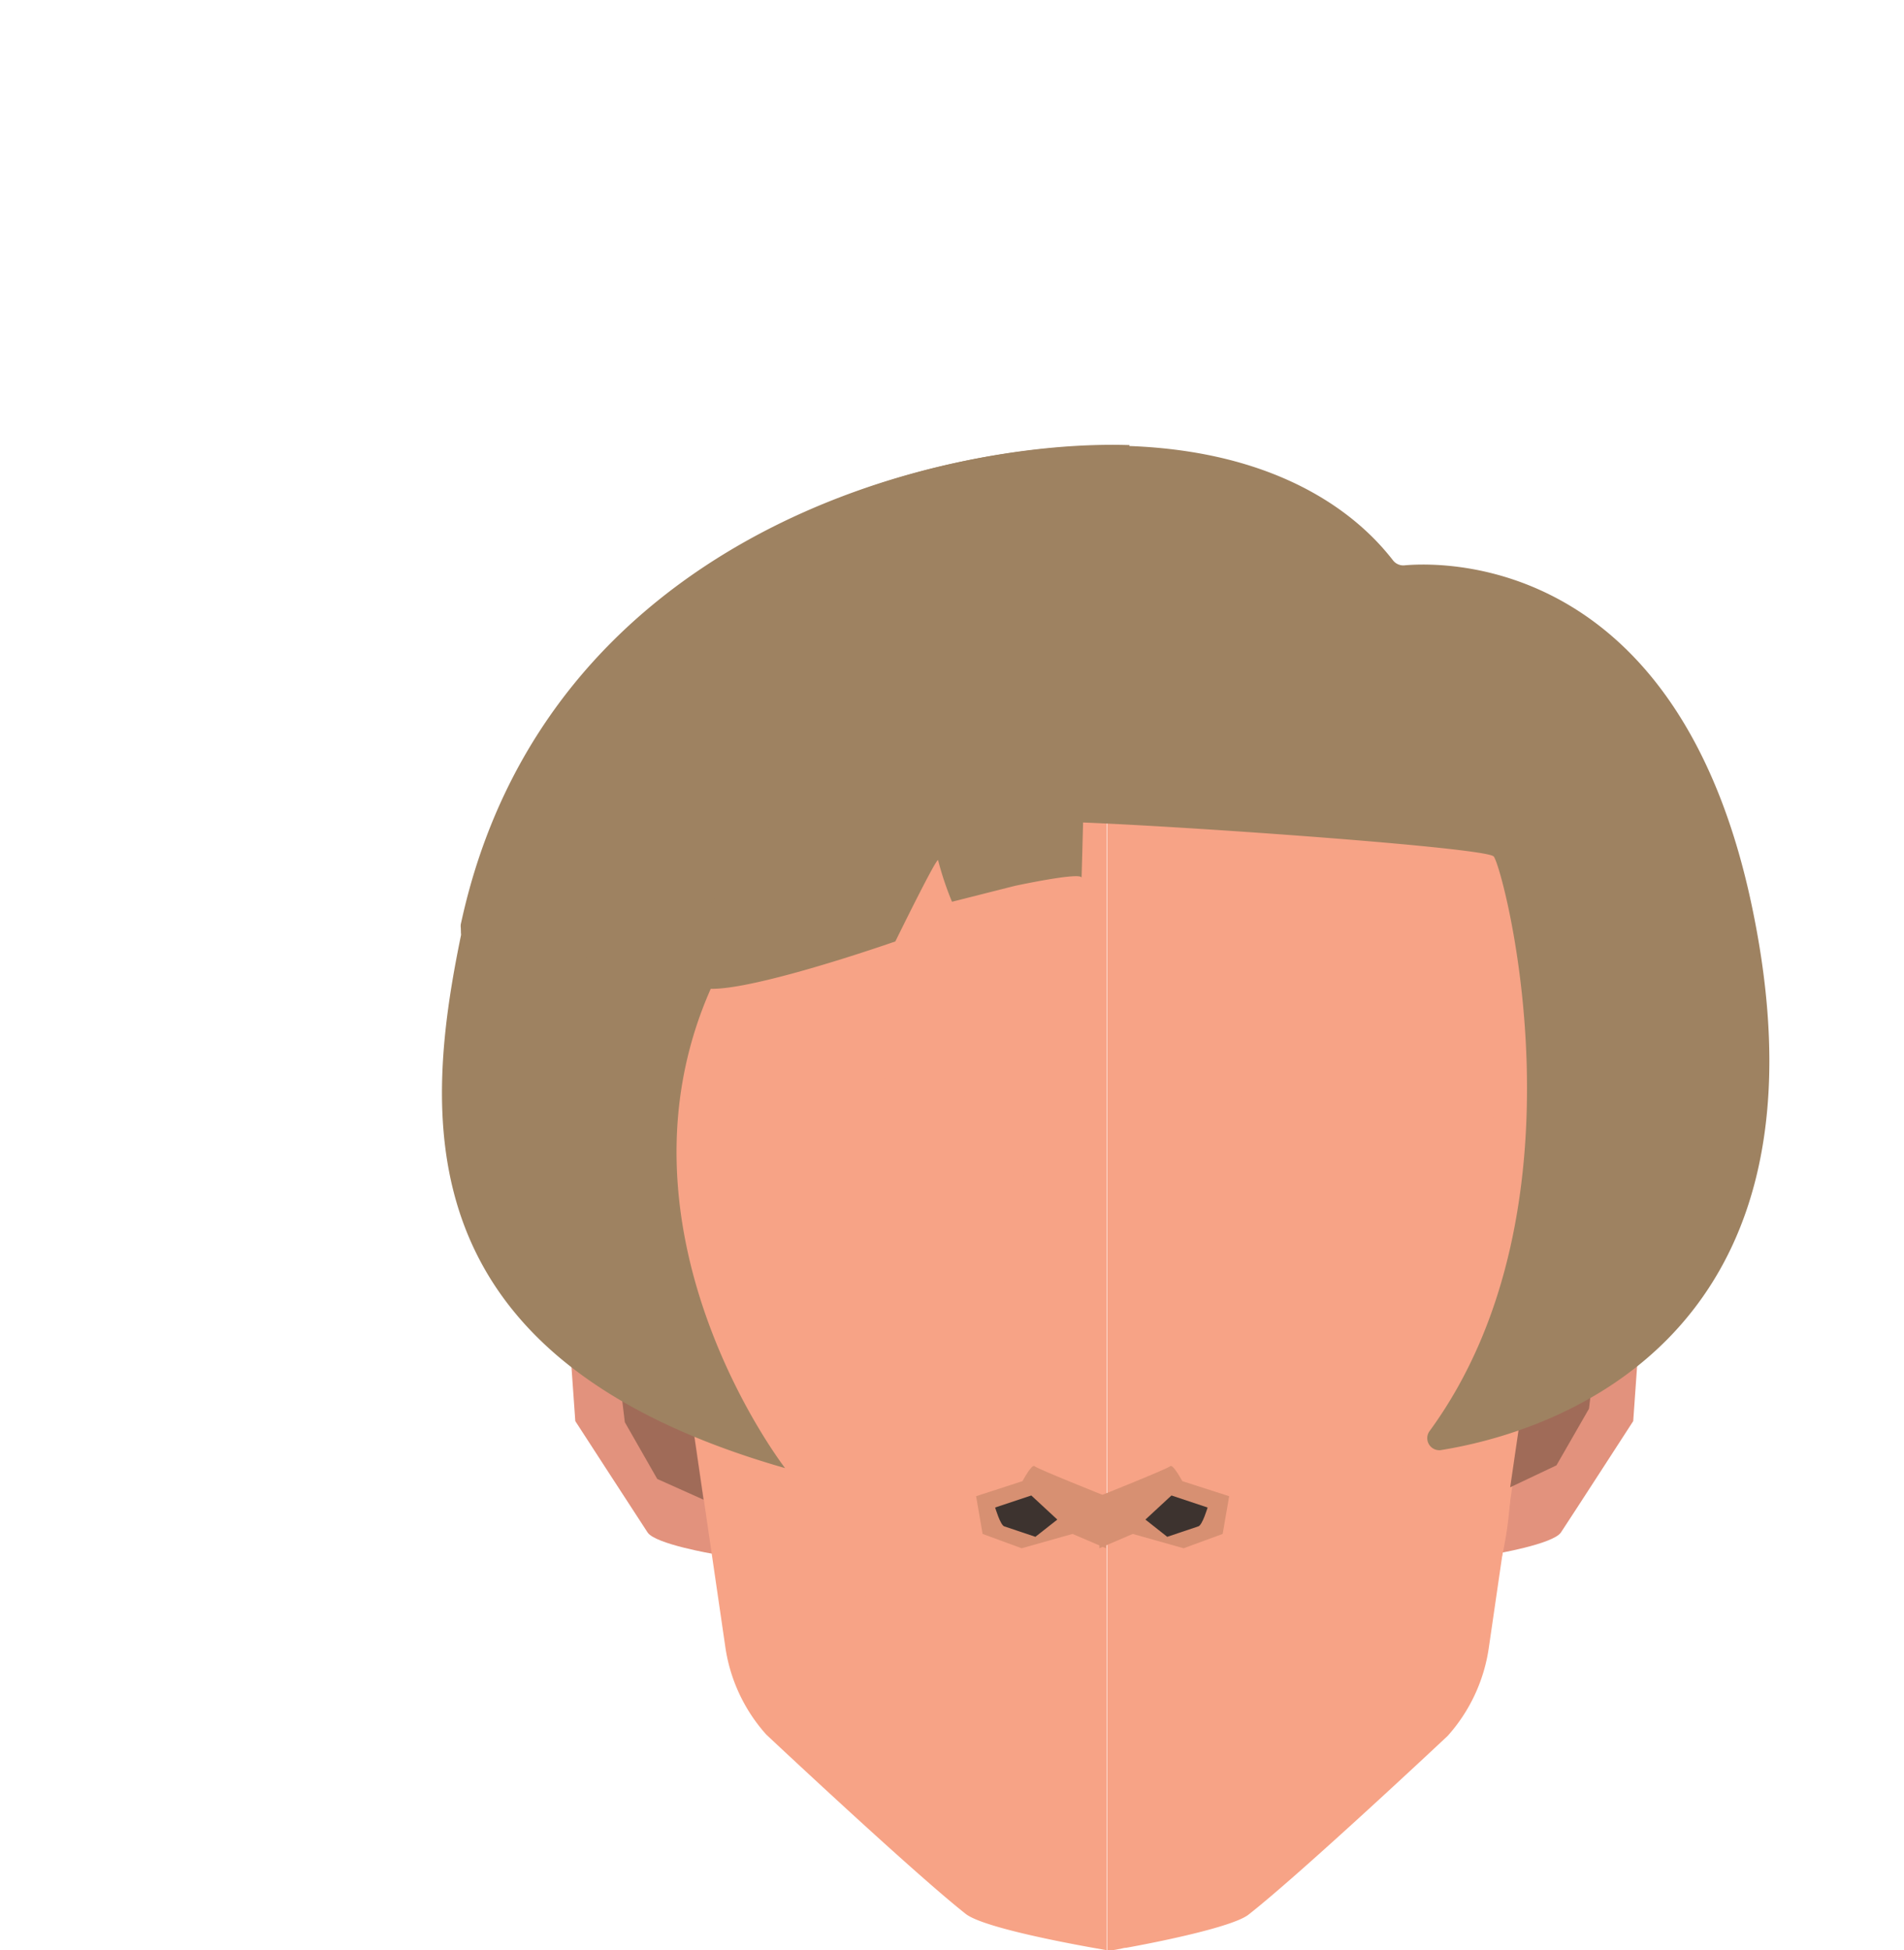 <svg xmlns="http://www.w3.org/2000/svg" viewBox="0 0 158 161.79"><defs><style>.cls-1{fill:#e2927d;}.cls-2{fill:#f7a386;}.cls-3{fill:#d79072;}.cls-4{fill:#3d332f;}.cls-5{fill:#a06b58;}.cls-6{fill:#9e8261;}</style></defs><g id="Calque_3" data-name="Calque 3"><path class="cls-1" d="M57.44,103.79l-8.36-2.43-2.34,2.43,1,14.12s5.36,8.27,6,9.24,5.51,1.79,5.51,1.79L62.8,114Z"/><path class="cls-1" d="M125.83,103.79l8.36-2.43,2.34,2.43-1,14.12s-5.35,8.27-6,9.24-5.52,1.79-5.52,1.79L120.48,114Z"/><path class="cls-2" d="M91.84,55.13V161.79h-.1c-1-.17-10-1.71-11.61-3-4.37-3.44-16.54-14.87-16.54-14.87a13.85,13.85,0,0,1-3.4-7.27l-3.7-25.34-.16-1.08v-8s-2.7-14.32-2.7-14.8c0-.18.38-2.16.88-4.64A29.83,29.83,0,0,1,64.88,65.6l4.25-3.47a29.78,29.78,0,0,1,17-6.64l5.63-.36h.1Z"/><path class="cls-2" d="M130.1,87.54c0,.48-2.71,14.8-2.71,14.8v8l-.13.89-3.72,25.53a13.94,13.94,0,0,1-3.41,7.27S108,155.42,103.59,158.87c-1.31,1-7.26,2.22-10.14,2.74-.21,0-.39.08-.57.1l-.89.16h-.11V55.22H92l5.63.36a29.78,29.78,0,0,1,17,6.64l4.25,3.47a29.79,29.79,0,0,1,10.38,17.21C129.71,85.39,130.1,87.37,130.1,87.54Z"/><path class="cls-2" d="M99.48,98.58l1.15-6.25s7.53-5.26,15-3.56a82.57,82.57,0,0,1,8.3,3.2l-.06,3,6.1-7.47-2.73,15.79-4.67-3.43s-3.73.7-11.06-1c-4.16-1-10,8.4-10,8.4Z"/><path class="cls-2" d="M125.32,121.63c.27,3.77-.75,10.12-2.77,12.65-1.5,1.87-8.24,5.08-9.29,2.26-2-5.24,1.07-12.8,4.74-17,1.12-1.28,4.16-4.29,5.74-3.66C125.12,116.43,125.22,120.14,125.32,121.63Z"/><path class="cls-2" d="M85.44,98.92l-2.36-6.5s-5.8-3.92-14.9-2.86c-2.17.26-8.38,2.5-8.38,2.5l-.06,3-6.11-7.47,2.73,15.79,5.76-3.52H76.68l6.45,7.34Z"/><path class="cls-3" d="M91.77,124.14s-5.7-2.27-5.92-2.49-1,1.24-1,1.24L81,124.14l.54,3.13,3.24,1.19L89,127.27l2.78,1.19Z"/><path class="cls-4" d="M87.74,126.08l-2.16-2-3,1s.43,1.45.75,1.56l2.59.87Z"/><path class="cls-3" d="M91.2,124.14s5.69-2.27,5.91-2.49,1,1.24,1,1.24l3.89,1.25-.54,3.13-3.24,1.19L94,127.27l-2.77,1.19Z"/><path class="cls-4" d="M95.05,126.08l2.16-2,3,1s-.43,1.45-.76,1.56l-2.59.87Z"/><path class="cls-5" d="M125.32,123.4l1.93-13.19s4.74-4.67,5.12-4.76.63,2,.63,2l-1.14,9.43-2.7,4.7Z"/><path class="cls-5" d="M58.38,124.43l-1.92-13.19s-4.74-4.67-5.12-4.76-.64,2-.64,2L51.85,118l2.69,4.71Z"/><path class="cls-2" d="M59.32,123.37c-.27,3.77.75,10.12,2.78,12.65,1.49,1.87,8.23,5.08,9.29,2.26,2-5.24-1.08-12.8-4.75-17-1.12-1.28-4.15-4.29-5.73-3.66C59.52,118.17,59.42,121.88,59.32,123.37Z"/><path class="cls-6" d="M93.73,36.93c-16.1-.52-48.51,7.7-55.31,39.88-3.31,15.67-5.25,35.85,26.73,45,0,0-15.19-19.59-6.12-39.88,0,0-3.08-1.44-1.09-.11S74.3,78.11,74.3,78.11s3.55-7.25,3.55-6.72A26.15,26.15,0,0,0,79,74.82l5.22-1.32s5.53-1.19,5.53-.67.33-12.38.33-12.38"/><path class="cls-6" d="M59.56,78.46s-3.08-1.44-1.09-.11,15.83-.24,15.83-.24"/><path class="cls-6" d="M38.24,77a1.13,1.13,0,0,1,0-.32C45.13,44.62,77.45,36.43,93.53,37c14.62.48,20.46,7.44,22.08,9.51a1.08,1.08,0,0,0,1,.39c3.63-.3,23-.51,28.9,28.93,7.29,36.09-17.68,43.14-25.85,44.47a1,1,0,0,1-1.06-1.52c13.66-18.62,6.12-46.9,5.35-47.72s-31.8-2.94-37.08-2.89a1.07,1.07,0,0,1-1-.68l-.68-1.86a1.12,1.12,0,0,0-1.91-.24,7.57,7.57,0,0,1-2.09,2.18c-2.08,1-7.94.57-10.9.29a1,1,0,0,1-.78-1.54h0c.71-1-.64-2.06-1.59-1.3A35.19,35.19,0,0,0,56,81.4a10.86,10.86,0,0,0-.33,3.45,1.08,1.08,0,0,1-1.92.63l-6.48-7.65a1.14,1.14,0,0,0-1-.37l-6.81.81a1.07,1.07,0,0,1-1.21-.86Z"/></g></svg>